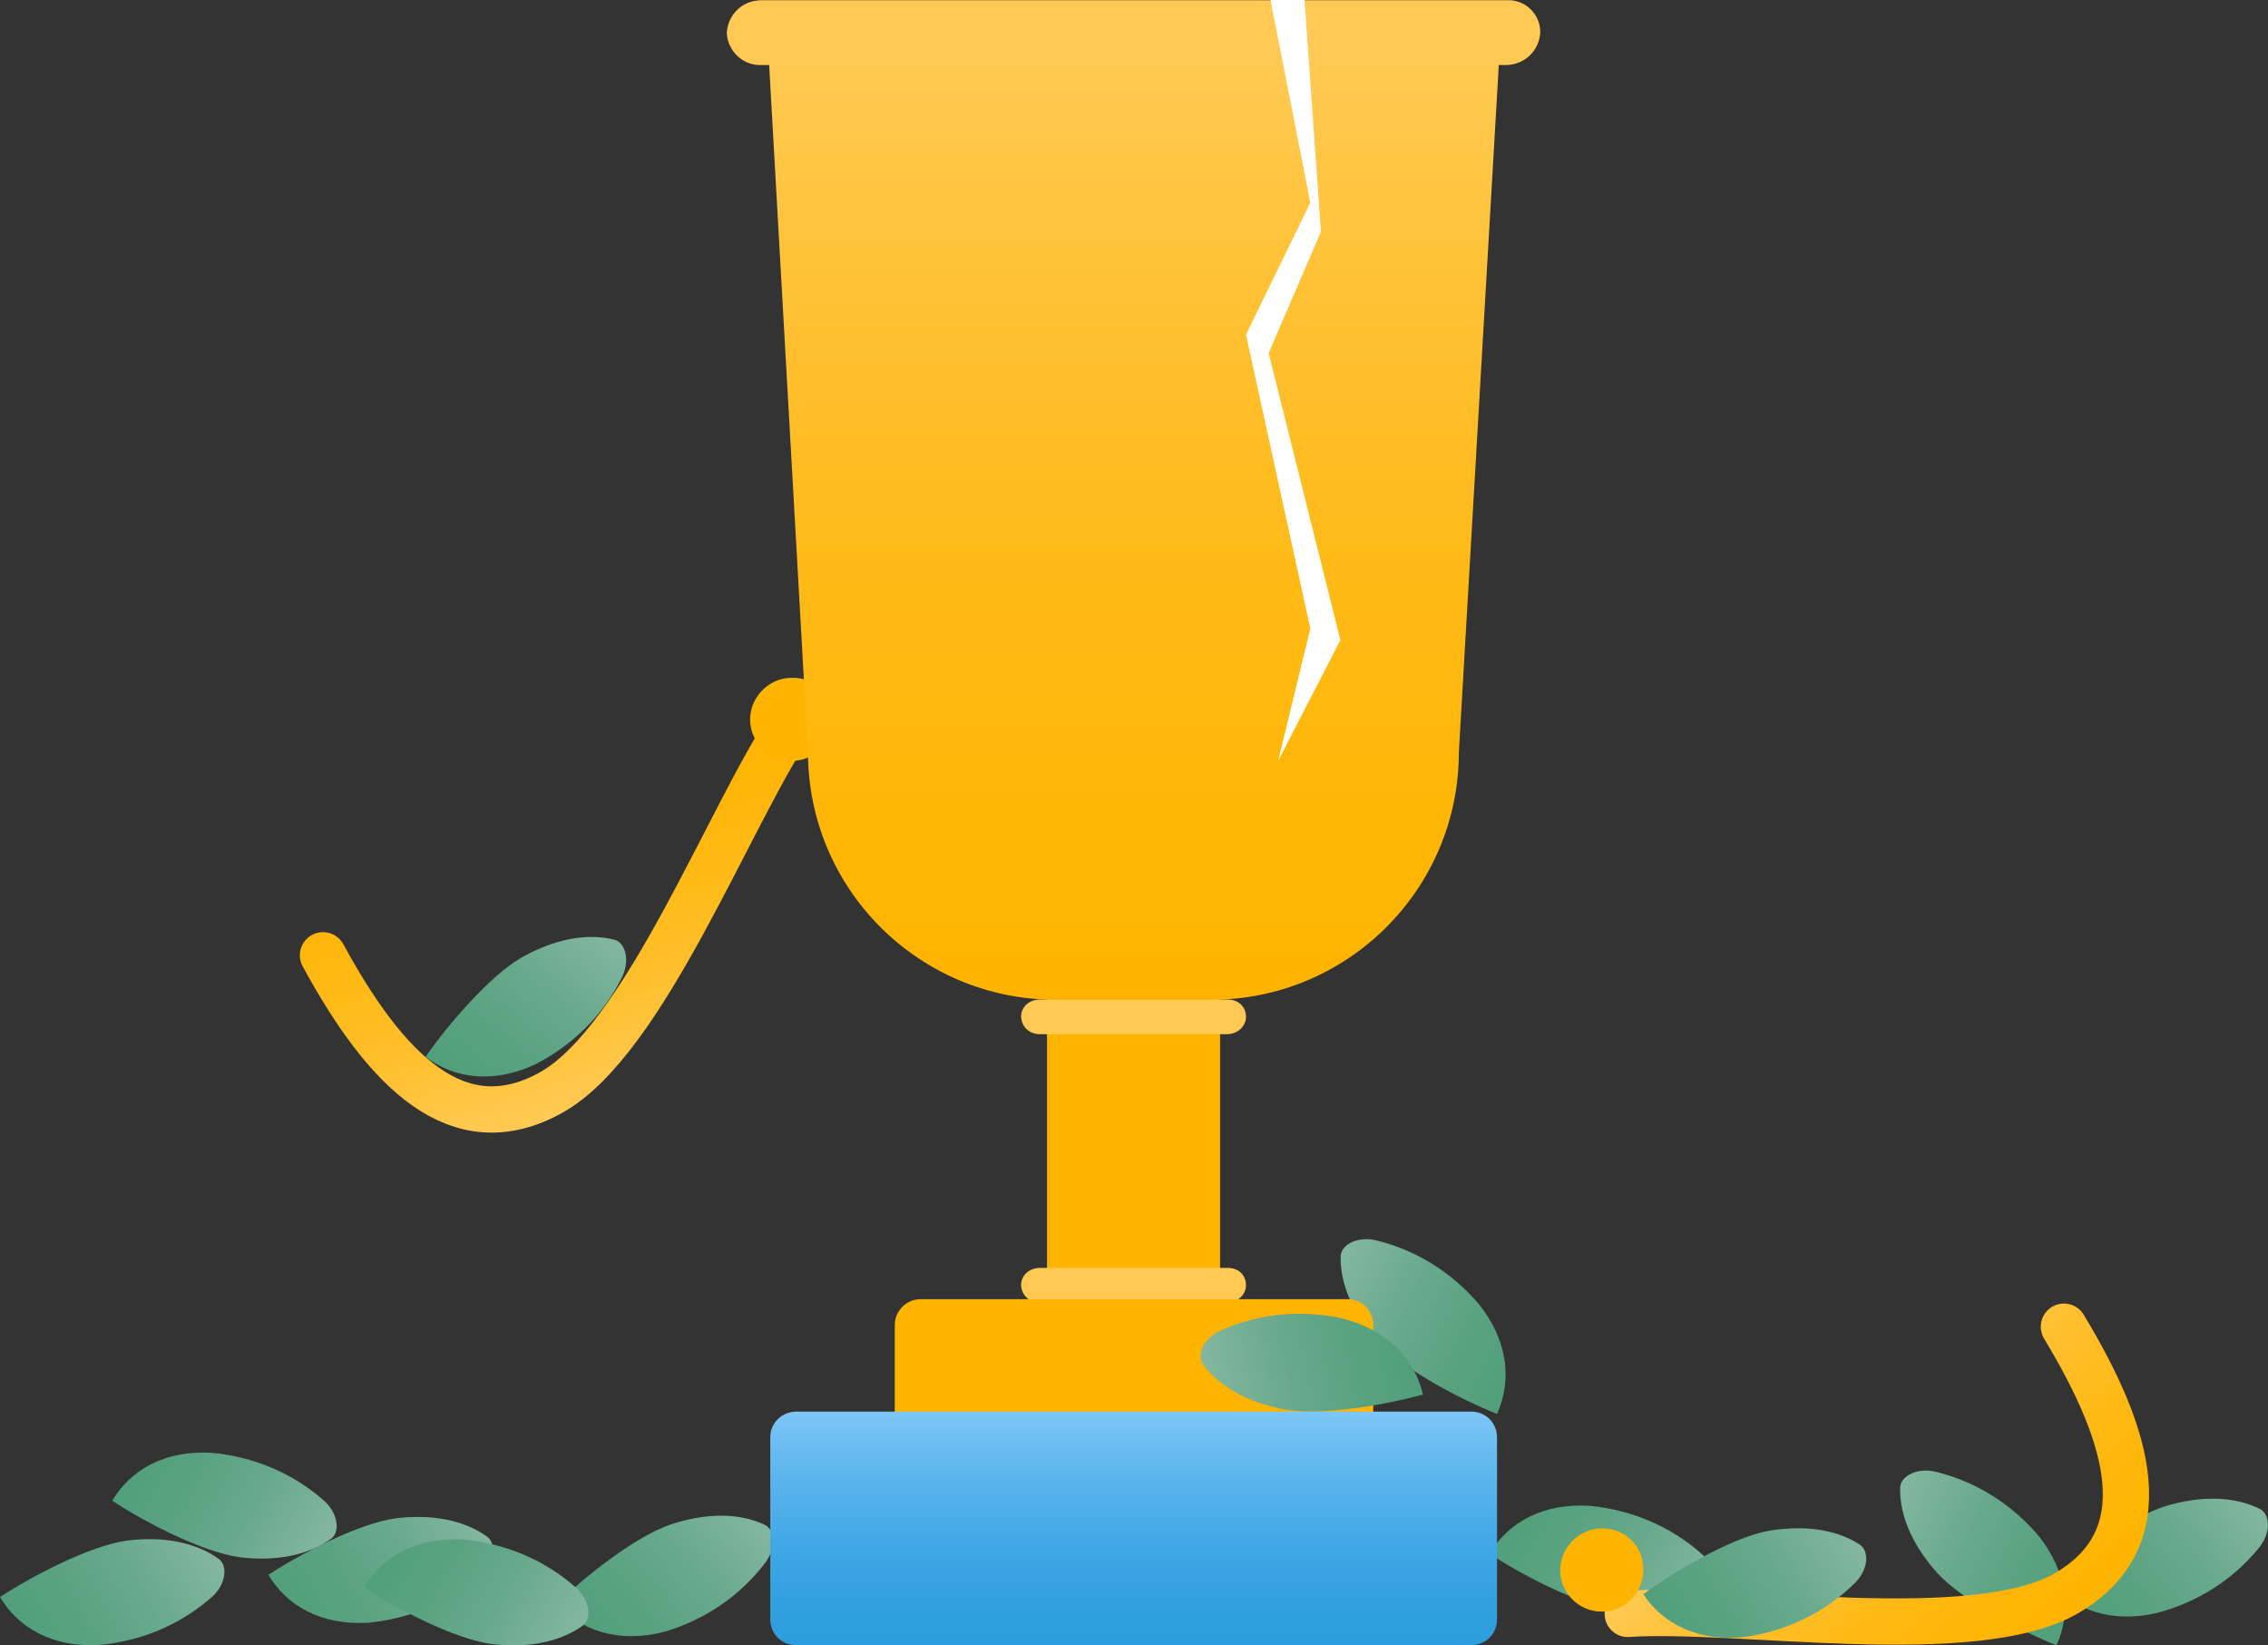 <?xml version="1.0" encoding="utf-8"?>
<!-- Generator: Adobe Illustrator 22.1.0, SVG Export Plug-In . SVG Version: 6.00 Build 0)  -->
<svg version="1.1" id="Layer_1" xmlns="http://www.w3.org/2000/svg" xmlns:xlink="http://www.w3.org/1999/xlink" x="0px" y="0px"
	 viewBox="0 0 980.2 711" style="enable-background:new 0 0 980.2 711;" xml:space="preserve">
<rect x="0" y="0" width="980.2" height="711" fill="#333333" stroke="none"/>
<style type="text/css">
	.st0{fill:url(#SVGID_1_);}
	.st1{fill:url(#SVGID_2_);}
	.st2{fill:url(#SVGID_3_);}
	.st3{fill:url(#SVGID_4_);}
	.st4{fill:url(#SVGID_5_);}
	.st5{fill:url(#SVGID_6_);}
	.st6{fill:url(#SVGID_7_);}
	.st7{fill:url(#SVGID_8_);}
	.st8{fill:url(#SVGID_9_);}
	.st9{fill:url(#SVGID_10_);}
	.st10{fill:#FFB400;}
	.st11{fill:#FFC953;}
	.st12{fill:url(#SVGID_11_);}
	.st13{fill:none;stroke:url(#SVGID_12_);stroke-width:20;stroke-linecap:round;stroke-linejoin:round;}
	.st14{fill:none;stroke:url(#SVGID_13_);stroke-width:20;stroke-linecap:round;stroke-linejoin:round;}
	.st15{fill:url(#SVGID_14_);}
	.st16{fill:url(#SVGID_15_);}
	.st17{display:none;}
	.st18{display:inline;fill:url(#SVGID_16_);}
	.st19{display:inline;fill:url(#SVGID_17_);}
	.st20{display:inline;fill:url(#SVGID_18_);}
	.st21{display:inline;fill:url(#SVGID_19_);}
	.st22{display:inline;fill:url(#SVGID_20_);}
	.st23{display:inline;fill:url(#SVGID_21_);}
	.st24{display:inline;fill:url(#SVGID_22_);}
	.st25{display:inline;fill:url(#SVGID_23_);}
	.st26{display:inline;fill:url(#SVGID_24_);}
	.st27{display:inline;fill:url(#SVGID_25_);}
	.st28{display:inline;fill:url(#SVGID_26_);}
	.st29{display:inline;fill:url(#SVGID_27_);}
	.st30{display:inline;fill:url(#SVGID_28_);}
	.st31{fill:url(#SVGID_29_);}
	.st32{fill:#FFFFFF;}
</style>
<g id="trophy">
	
		<linearGradient id="SVGID_1_" gradientUnits="userSpaceOnUse" x1="655.98" y1="-1130.806" x2="655.98" y2="-1221.832" gradientTransform="matrix(0.435 -0.9 -0.9 -0.435 -486.628 749.613)">
		<stop  offset="0" style="stop-color:#84B7A0"/>
		<stop  offset="2.375931e-02" style="stop-color:#82B69F"/>
		<stop  offset="0.401" style="stop-color:#68A98C"/>
		<stop  offset="0.738" style="stop-color:#58A280"/>
		<stop  offset="1" style="stop-color:#529F7C"/>
	</linearGradient>
	<path class="st0" d="M888.8,711c6.3-14,5.1-31.2-7.8-47.4c-11.4-13.4-26.6-23.2-44-27.5c-8.1-2.2-15.7,1.6-15.8,6.9
		c-0.2,12.4,5.7,25.2,16.2,36.9C848.6,691.9,873.5,704.8,888.8,711"/>
	
		<linearGradient id="SVGID_2_" gradientUnits="userSpaceOnUse" x1="640.806" y1="-869.576" x2="640.806" y2="-960.602" gradientTransform="matrix(0.435 -0.9 -0.9 -0.435 -486.628 749.613)">
		<stop  offset="0" style="stop-color:#84B7A0"/>
		<stop  offset="2.375931e-02" style="stop-color:#82B69F"/>
		<stop  offset="0.401" style="stop-color:#68A98C"/>
		<stop  offset="0.738" style="stop-color:#58A280"/>
		<stop  offset="1" style="stop-color:#529F7C"/>
	</linearGradient>
	<path class="st1" d="M647,611c6.3-14,5.1-31.2-7.8-47.4c-11.4-13.4-26.6-23.2-44-27.5c-8.1-2.2-15.7,1.6-15.8,6.9
		c-0.2,12.4,5.7,25.2,16.2,36.9C606.8,592,631.7,604.9,647,611"/>
	
		<linearGradient id="SVGID_3_" gradientUnits="userSpaceOnUse" x1="729.816" y1="-1211.286" x2="729.816" y2="-1302.312" gradientTransform="matrix(0.624 0.781 0.781 -0.624 1462.628 -681.351)">
		<stop  offset="0" style="stop-color:#84B7A0"/>
		<stop  offset="2.375931e-02" style="stop-color:#82B69F"/>
		<stop  offset="0.401" style="stop-color:#68A98C"/>
		<stop  offset="0.738" style="stop-color:#58A280"/>
		<stop  offset="1" style="stop-color:#529F7C"/>
	</linearGradient>
	<path class="st2" d="M886.1,683.6c9.9,11.7,25.9,18.1,46.1,13.4c17-4.5,32.4-13.9,43.8-27.8c5.5-6.3,5.4-14.8,0.6-17.2
		c-11.1-5.5-25.2-5.7-40.3-1.3C920.6,655.5,898.3,672.4,886.1,683.6"/>
	
		<linearGradient id="SVGID_4_" gradientUnits="userSpaceOnUse" x1="417.258" y1="-484.224" x2="417.258" y2="-575.249" gradientTransform="matrix(0.646 0.763 0.763 -0.646 424.825 20.451)">
		<stop  offset="0" style="stop-color:#84B7A0"/>
		<stop  offset="2.375931e-02" style="stop-color:#82B69F"/>
		<stop  offset="0.401" style="stop-color:#68A98C"/>
		<stop  offset="0.738" style="stop-color:#58A280"/>
		<stop  offset="1" style="stop-color:#529F7C"/>
	</linearGradient>
	<path class="st3" d="M240.7,693c10.2,11.5,26.4,17.3,46.5,12.1c16.9-5,32-14.9,43-29.1c5.3-6.5,5-15,0.1-17.2
		c-11.2-5.2-25.3-5-40.3-0.1C274.4,664,252.5,681.5,240.7,693"/>
	
		<linearGradient id="SVGID_5_" gradientUnits="userSpaceOnUse" x1="587.003" y1="-479.17" x2="587.003" y2="-570.196" gradientTransform="matrix(0.78 0.625 0.625 -0.78 100.521 -340.871)">
		<stop  offset="0" style="stop-color:#84B7A0"/>
		<stop  offset="2.375931e-02" style="stop-color:#82B69F"/>
		<stop  offset="0.401" style="stop-color:#68A98C"/>
		<stop  offset="0.738" style="stop-color:#58A280"/>
		<stop  offset="1" style="stop-color:#529F7C"/>
	</linearGradient>
	<path class="st4" d="M183.9,456.7c12.2,9.3,29.3,11.9,47.9,3c15.6-8.1,28.6-20.7,36.7-36.8c4-7.4,2-15.7-3.2-16.9
		c-12-2.9-25.8-0.1-39.6,7.6C211.4,421.8,193.3,443.2,183.9,456.7"/>
	
		<linearGradient id="SVGID_6_" gradientUnits="userSpaceOnUse" x1="303.658" y1="-539.324" x2="303.658" y2="-630.35" gradientTransform="matrix(0.489 0.873 0.873 -0.489 412.876 137.306)">
		<stop  offset="0" style="stop-color:#84B7A0"/>
		<stop  offset="2.375931e-02" style="stop-color:#82B69F"/>
		<stop  offset="0.401" style="stop-color:#68A98C"/>
		<stop  offset="0.738" style="stop-color:#58A280"/>
		<stop  offset="1" style="stop-color:#529F7C"/>
	</linearGradient>
	<path class="st5" d="M0,690.1c7.8,13.2,22.6,22,43.3,20.7c17.5-1.7,34.3-8.5,47.8-20.3c6.4-5.3,7.7-13.8,3.4-16.9
		c-10.1-7.2-23.9-9.8-39.5-7.9C38.6,668,13.8,681.1,0,690.1"/>
	
		<linearGradient id="SVGID_7_" gradientUnits="userSpaceOnUse" x1="351.955" y1="-433.419" x2="351.955" y2="-524.445" gradientTransform="matrix(0.489 0.873 0.873 -0.489 412.876 137.306)">
		<stop  offset="0" style="stop-color:#84B7A0"/>
		<stop  offset="2.375931e-02" style="stop-color:#82B69F"/>
		<stop  offset="0.401" style="stop-color:#68A98C"/>
		<stop  offset="0.738" style="stop-color:#58A280"/>
		<stop  offset="1" style="stop-color:#529F7C"/>
	</linearGradient>
	<path class="st6" d="M116,680.5c7.8,13.2,22.6,22,43.3,20.7c17.5-1.7,34.3-8.5,47.8-20.3c6.4-5.3,7.7-13.8,3.4-16.9
		c-10.1-7.2-23.9-9.8-39.5-7.9C154.6,658.4,129.8,671.5,116,680.5"/>
	
		<linearGradient id="SVGID_8_" gradientUnits="userSpaceOnUse" x1="363.772" y1="-392.65" x2="363.772" y2="-483.676" gradientTransform="matrix(0.489 -0.873 0.873 0.489 412.876 1219.572)">
		<stop  offset="0" style="stop-color:#84B7A0"/>
		<stop  offset="2.375931e-02" style="stop-color:#82B69F"/>
		<stop  offset="0.401" style="stop-color:#68A98C"/>
		<stop  offset="0.738" style="stop-color:#58A280"/>
		<stop  offset="1" style="stop-color:#529F7C"/>
	</linearGradient>
	<path class="st7" d="M157.3,686c7.8-13.2,22.6-22,43.3-20.7c17.5,1.7,34.3,8.5,47.8,20.3c6.4,5.3,7.7,13.8,3.4,16.9
		c-10.1,7.2-23.9,9.8-39.5,7.9C196,708.1,171.2,695,157.3,686"/>
	
		<linearGradient id="SVGID_9_" gradientUnits="userSpaceOnUse" x1="343.285" y1="-505.91" x2="343.285" y2="-596.936" gradientTransform="matrix(0.489 -0.873 0.873 0.489 412.876 1219.572)">
		<stop  offset="0" style="stop-color:#84B7A0"/>
		<stop  offset="2.375931e-02" style="stop-color:#82B69F"/>
		<stop  offset="0.401" style="stop-color:#68A98C"/>
		<stop  offset="0.738" style="stop-color:#58A280"/>
		<stop  offset="1" style="stop-color:#529F7C"/>
	</linearGradient>
	<path class="st8" d="M48.5,648.5c7.8-13.2,22.6-22,43.3-20.7c17.5,1.7,34.3,8.5,47.8,20.3c6.4,5.3,7.7,13.8,3.4,16.9
		c-10.1,7.2-23.9,9.8-39.5,7.9C87.2,670.6,62.3,657.6,48.5,648.5"/>
	
		<linearGradient id="SVGID_10_" gradientUnits="userSpaceOnUse" x1="614.166" y1="24.625" x2="614.166" y2="-66.401" gradientTransform="matrix(0.489 -0.873 0.873 0.489 412.876 1219.572)">
		<stop  offset="0" style="stop-color:#84B7A0"/>
		<stop  offset="2.375931e-02" style="stop-color:#82B69F"/>
		<stop  offset="0.401" style="stop-color:#68A98C"/>
		<stop  offset="0.738" style="stop-color:#58A280"/>
		<stop  offset="1" style="stop-color:#529F7C"/>
	</linearGradient>
	<path class="st9" d="M643.8,671.4c7.8-13.2,22.6-22,43.3-20.7c17.5,1.7,34.3,8.5,47.8,20.3c6.4,5.3,7.7,13.8,3.4,16.9
		c-10.1,7.2-23.9,9.8-39.5,7.9C682.4,693.5,657.6,680.5,643.8,671.4"/>
	<rect x="452.5" y="405.4" class="st10" width="74.8" height="193.7"/>
	<path class="st11" d="M538.5,555.4c0,4.1-3.7,7.5-8.2,7.5h-80.8c-4.5,0-7.9-3-8.2-7.5l0,0c0-4.5,3.7-7.5,8.2-7.5h81.2
		C535.2,547.9,538.5,550.9,538.5,555.4C538.9,555.4,538.9,555.4,538.5,555.4L538.5,555.4z"/>
	<path class="st11" d="M538.5,439.4c0,4.1-3.7,7.5-8.2,7.5h-80.8c-4.5,0-7.9-3-8.2-7.5l0,0c0-4.5,3.7-7.5,8.2-7.5h81.2
		C535.2,432,538.5,435,538.5,439.4C538.9,439.4,538.9,439.4,538.5,439.4L538.5,439.4z"/>
	<path class="st10" d="M397.9,561.4h184.4c6.4,0,11.2,4.9,11.2,11.2v47.1c0,6.4-4.9,11.2-11.2,11.2H397.9c-6.4,0-11.2-4.9-11.2-11.2
		v-47.1C386.7,566.6,391.6,561.4,397.9,561.4z"/>
	
		<linearGradient id="SVGID_11_" gradientUnits="userSpaceOnUse" x1="489.922" y1="720.097" x2="489.922" y2="821.074" gradientTransform="matrix(1 0 0 1 0 -110.11)">
		<stop  offset="0" style="stop-color:#7DC6F8"/>
		<stop  offset="0.274" style="stop-color:#5CB5ED"/>
		<stop  offset="0.554" style="stop-color:#42A8E5"/>
		<stop  offset="0.805" style="stop-color:#32A0E0"/>
		<stop  offset="1" style="stop-color:#2C9DDE"/>
	</linearGradient>
	<path class="st12" d="M344.1,610h291.7c6.4,0,11.2,4.9,11.2,11.2v78.5c0,6.4-4.9,11.2-11.2,11.2H344.1c-6.4,0-11.2-4.9-11.2-11.2
		v-78.5C332.8,614.8,338.1,610,344.1,610z"/>
	
		<linearGradient id="SVGID_12_" gradientUnits="userSpaceOnUse" x1="17.229" y1="275.262" x2="158.165" y2="275.262" gradientTransform="matrix(-0.308 -0.951 0.951 -0.308 19.377 572.846)">
		<stop  offset="0" style="stop-color:#FFCA55"/>
		<stop  offset="0.294" style="stop-color:#FFC030"/>
		<stop  offset="0.568" style="stop-color:#FFBA16"/>
		<stop  offset="0.811" style="stop-color:#FFB506"/>
		<stop  offset="1" style="stop-color:#FFB400"/>
	</linearGradient>
	<path class="st13" d="M341.9,312.8c-26.6,39.3-63.4,136.9-103.7,159.3c-40.3,22.5-71.5-9.5-98.6-59.3"/>
	<path class="st10" d="M360.1,310.1c0.4,10.1-7.5,18.3-17.2,18.7c-10.1,0.4-18.3-7.5-18.7-17.2s7.5-18.3,17.2-18.7
		c0.4,0,0.4,0,0.7,0C351.9,292.5,360.1,300.3,360.1,310.1z"/>
	
		<linearGradient id="SVGID_13_" gradientUnits="userSpaceOnUse" x1="906.051" y1="673.149" x2="1046.986" y2="673.149" gradientTransform="matrix(0.666 0.746 -0.746 0.666 678.614 -508.543)">
		<stop  offset="0" style="stop-color:#FFCA55"/>
		<stop  offset="0.294" style="stop-color:#FFC030"/>
		<stop  offset="0.568" style="stop-color:#FFBA16"/>
		<stop  offset="0.811" style="stop-color:#FFB506"/>
		<stop  offset="1" style="stop-color:#FFB400"/>
	</linearGradient>
	<path class="st14" d="M703.5,697.4c47.3-3.2,150.2,14.3,189.9-9.1c39.7-23.4,27.9-66.5-1.4-115"/>
	<path class="st10" d="M710.2,677.7c0.4,10.1-7.5,18.3-17.2,18.7c-10.1,0.4-18.3-7.5-18.7-17.2s7.5-18.3,17.2-18.7
		c0.4,0,0.4,0,0.7,0C702,660.1,710.2,668,710.2,677.7z"/>
	
		<linearGradient id="SVGID_14_" gradientUnits="userSpaceOnUse" x1="490.109" y1="125.459" x2="490.109" y2="542.08" gradientTransform="matrix(1 0 0 1 0 -110.11)">
		<stop  offset="0" style="stop-color:#FFCA55"/>
		<stop  offset="0.273" style="stop-color:#FFC134"/>
		<stop  offset="0.561" style="stop-color:#FFBA17"/>
		<stop  offset="0.814" style="stop-color:#FFB606"/>
		<stop  offset="1" style="stop-color:#FFB400"/>
	</linearGradient>
	<path class="st15" d="M648.5,15.3l-18,309.7c0,59.1-47.9,107-107,107h-67.3c-59.1,0-107-47.9-107-107L331.7,15.3"/>
	<path class="st11" d="M665.7,13.9c-0.4,7.9-6.7,14.2-15,14.2l0,0H329.1c-7.9,0.4-14.6-6-15-13.8l0,0l0,0c0.4-7.9,6.7-14.2,15-14.2
		l0,0h322C659-0.4,665.7,6,665.7,13.9C666.1,13.9,666.1,13.9,665.7,13.9L665.7,13.9z"/>
	
		<linearGradient id="SVGID_15_" gradientUnits="userSpaceOnUse" x1="548.573" y1="-826.942" x2="548.573" y2="-917.968" gradientTransform="matrix(-0.202 -0.979 -0.979 0.202 -177.814 1302.737)">
		<stop  offset="0" style="stop-color:#84B7A0"/>
		<stop  offset="2.375931e-02" style="stop-color:#82B69F"/>
		<stop  offset="0.401" style="stop-color:#68A98C"/>
		<stop  offset="0.738" style="stop-color:#58A280"/>
		<stop  offset="1" style="stop-color:#529F7C"/>
	</linearGradient>
	<path class="st16" d="M615,602.6c-3.5-14.9-14.9-27.9-35-32.9c-17.2-3.7-35.2-2.3-51.7,4.9c-7.8,3.1-11.5,10.8-8.3,15.1
		c7.4,9.9,19.8,16.5,35.3,19.4C571.5,611.9,599.1,607,615,602.6"/>
	<g class="st17">
		
			<linearGradient id="SVGID_16_" gradientUnits="userSpaceOnUse" x1="921.677" y1="-713.161" x2="921.677" y2="-793.671" gradientTransform="matrix(1 0 0 -1 0 -466.898)">
			<stop  offset="0" style="stop-color:#84B7A0"/>
			<stop  offset="2.375931e-02" style="stop-color:#82B69F"/>
			<stop  offset="0.401" style="stop-color:#68A98C"/>
			<stop  offset="0.738" style="stop-color:#58A280"/>
			<stop  offset="1" style="stop-color:#529F7C"/>
		</linearGradient>
		<path class="st18" d="M938,270.4c-9,13.5-14.6,28.4-16.8,44.5c0-15.7-5.2-31.4-15-44.1c-8.2-10.5-20.9-16.5-34-17.2
			c-5.2,0.4-9.3,4.9-9,10.1c0,0.4,0,1.1,0.4,1.5c1.5,14.2,6.7,27.3,15.3,38.1c11.2,14.2,25.8,22.4,41.5,22.4v-0.4c0,0.4,0,0.4,0,0.7
			c15,2.6,31.8-2.6,44.1-18.7c10.1-13.8,15.3-30.7,15.7-47.5c0-8.2-5.2-15-10.5-13.5C957.8,249.5,946.9,257.7,938,270.4z"/>
		
			<linearGradient id="SVGID_17_" gradientUnits="userSpaceOnUse" x1="917.328" y1="-801.528" x2="917.328" y2="-883.524" gradientTransform="matrix(1 0 0 -1 0 -466.898)">
			<stop  offset="0" style="stop-color:#84B7A0"/>
			<stop  offset="2.375931e-02" style="stop-color:#82B69F"/>
			<stop  offset="0.401" style="stop-color:#68A98C"/>
			<stop  offset="0.738" style="stop-color:#58A280"/>
			<stop  offset="1" style="stop-color:#529F7C"/>
		</linearGradient>
		<path class="st19" d="M967.5,346.3c-12.3,0.4-24.7,6.4-35.9,16.8c-11.2,11.2-19.8,25.1-25.1,40c3-15.3,0.7-31-6.4-45.3
			c-6.4-11.6-17.2-20.2-29.9-23.2c-5.2-0.7-10.1,2.6-10.8,7.9c0,0.4,0,1.1,0,1.5c-1.1,13.8,1.9,27.7,7.9,39.6
			c8.2,15.7,20.9,26.6,36.3,29.9l0,0l0,0c14.2,5.6,31.4,3.7,46.7-9.3c12.7-11.2,20.9-26.2,24.7-43
			C976.9,353.4,973.1,346.3,967.5,346.3z"/>
		
			<linearGradient id="SVGID_18_" gradientUnits="userSpaceOnUse" x1="894.5" y1="-878.814" x2="894.5" y2="-969.563" gradientTransform="matrix(1 0 0 -1 0 -466.898)">
			<stop  offset="0" style="stop-color:#84B7A0"/>
			<stop  offset="2.375931e-02" style="stop-color:#82B69F"/>
			<stop  offset="0.401" style="stop-color:#68A98C"/>
			<stop  offset="0.738" style="stop-color:#58A280"/>
			<stop  offset="1" style="stop-color:#529F7C"/>
		</linearGradient>
		<path class="st20" d="M945.4,443.2c-13.5-1.9-27.3,1.5-38.5,9c-13.1,9-23.9,20.2-32.2,34c6-14.2,7.1-29.9,2.6-45.3
			c-4.1-12.7-13.1-22.8-25.1-28.4c-4.9-1.9-10.1,0.7-12,5.6c0,0.4-0.4,1.1-0.4,1.5c-3.4,12.7-3.4,26.6,0.4,40
			c4.9,17.2,15.3,30.3,29.5,36.3c13.1,8.2,30.3,9.7,47.9,0c14.6-8.2,25.8-21.3,32.2-36.7C953.3,451.8,951,444.3,945.4,443.2z"/>
		
			<linearGradient id="SVGID_19_" gradientUnits="userSpaceOnUse" x1="854.41" y1="-949.835" x2="854.41" y2="-1048.888" gradientTransform="matrix(1 0 0 -1 0 -466.898)">
			<stop  offset="0" style="stop-color:#84B7A0"/>
			<stop  offset="2.375931e-02" style="stop-color:#82B69F"/>
			<stop  offset="0.401" style="stop-color:#68A98C"/>
			<stop  offset="0.738" style="stop-color:#58A280"/>
			<stop  offset="1" style="stop-color:#529F7C"/>
		</linearGradient>
		<path class="st21" d="M905.4,532.9c-12.7-4.5-26.9-3.7-39.3,1.5c-14.6,6-27.7,15.3-38.1,27.3c9-13.1,12.7-28.4,11.2-44.5
			c-1.5-13.1-8.2-25.1-18.7-32.9c-4.5-2.6-10.1-1.5-12.7,3c-0.4,0.4-0.4,0.7-0.7,1.5c-6.4,12.3-9,26.2-7.9,39.6
			c1.5,18,9.3,32.9,22.1,41.5l0,0l0,0c10.8,10.8,27.7,15.3,46.7,9.3c15.7-5.6,29.5-16.1,38.9-29.9
			C911.4,543,910.7,534.8,905.4,532.9z"/>
		
			<linearGradient id="SVGID_20_" gradientUnits="userSpaceOnUse" x1="798.22" y1="-1013.446" x2="798.22" y2="-1119.153" gradientTransform="matrix(1 0 0 -1 0 -466.898)">
			<stop  offset="0" style="stop-color:#84B7A0"/>
			<stop  offset="2.375931e-02" style="stop-color:#82B69F"/>
			<stop  offset="0.401" style="stop-color:#68A98C"/>
			<stop  offset="0.738" style="stop-color:#58A280"/>
			<stop  offset="1" style="stop-color:#529F7C"/>
		</linearGradient>
		<path class="st22" d="M848.9,613.4c-11.6-7.1-25.4-9.3-38.9-6.4c-16.5,3.4-32.2,10.5-44.9,20.9c12.3-11.2,19.8-26.2,21.7-43
			c1.1-13.1-3-26.2-12-35.9c-3.7-3.4-9.7-3.4-13.1,0.4c-0.4,0.4-0.7,0.7-1.1,1.1c-8.6,11.2-13.8,24.3-15.7,37.8
			c-2.2,18,2.2,34,13.5,44.9c1.5-0.7,2.6-1.9,3.7-3c-1.1,1.1-2.6,2.2-3.7,3.4c8.6,12.7,23.9,20.6,44.1,18.3
			c16.8-2.6,32.2-10.1,44.5-22.1C852.7,624.6,853.8,616.3,848.9,613.4z"/>
		
			<linearGradient id="SVGID_21_" gradientUnits="userSpaceOnUse" x1="727.259" y1="-1067.341" x2="727.259" y2="-1177.647" gradientTransform="matrix(1 0 0 -1 0 -466.898)">
			<stop  offset="0" style="stop-color:#84B7A0"/>
			<stop  offset="2.375931e-02" style="stop-color:#82B69F"/>
			<stop  offset="0.401" style="stop-color:#68A98C"/>
			<stop  offset="0.738" style="stop-color:#58A280"/>
			<stop  offset="1" style="stop-color:#529F7C"/>
		</linearGradient>
		<path class="st23" d="M739.7,668c-16.1,0-31.8,3.7-46.4,10.5c13.5-9,23.9-22.1,28-36.3c4.1-12.7,2.2-26.6-4.5-37.8
			c-3-4.1-9-5.2-13.1-2.2c-0.4,0.4-0.7,0.7-1.1,1.1c-10.8,9-18.7,20.6-23.6,34c-6,17.2-4.9,34,3.7,47.1l0,0
			c6,14.2,19.4,24.7,40,26.2c17.2,1.1,34.4-3.7,49-13.1c6.7-4.5,9.3-12.3,5.2-16.1C768.2,673.2,755.1,668.3,739.7,668z"/>
	</g>
	<g class="st17">
		
			<linearGradient id="SVGID_22_" gradientUnits="userSpaceOnUse" x1="71.956" y1="-610.751" x2="71.956" y2="-702.602" gradientTransform="matrix(1 0 0 -1 0 -466.898)">
			<stop  offset="0" style="stop-color:#84B7A0"/>
			<stop  offset="2.375931e-02" style="stop-color:#82B69F"/>
			<stop  offset="0.401" style="stop-color:#68A98C"/>
			<stop  offset="0.738" style="stop-color:#58A280"/>
			<stop  offset="1" style="stop-color:#529F7C"/>
		</linearGradient>
		<path class="st24" d="M60.6,234.9c15.3,3,31.4-2.2,45.3-14.2c10.8-9.3,18.7-21.7,23.2-35.2c2.2-6-0.4-12.7-6-13.5
			c-13.1-2.2-26.9,1.9-37,10.5c-12.3,10.5-20.9,25.1-23.9,41.1c1.5-16.5-1.1-32.9-7.1-48.6c-6-14.6-15-25.4-26.2-30.7
			c-4.9-2.2-11.6,3-13.1,11.2c-3.4,17.2-1.5,35.5,5.6,51.6C30.3,225.9,45.3,234.5,60.6,234.9z"/>
		
			<linearGradient id="SVGID_23_" gradientUnits="userSpaceOnUse" x1="58.354" y1="-713.152" x2="58.354" y2="-793.671" gradientTransform="matrix(1 0 0 -1 0 -466.898)">
			<stop  offset="0" style="stop-color:#84B7A0"/>
			<stop  offset="2.375931e-02" style="stop-color:#82B69F"/>
			<stop  offset="0.401" style="stop-color:#68A98C"/>
			<stop  offset="0.738" style="stop-color:#58A280"/>
			<stop  offset="1" style="stop-color:#529F7C"/>
		</linearGradient>
		<path class="st25" d="M59.8,326.1v-0.4c15.7,0,29.9-8.2,41.1-22.4c8.6-10.8,13.8-23.9,15.3-37.8c0.4-0.7,0.4-1.1,0.4-1.5
			c0.4-5.2-3.7-9.7-9-10.1c-13.1,0.7-25.8,6.7-34,17.2c-9.3,11.6-14.6,25.8-15,40.4c-2.2-14.6-7.9-28.8-16.5-41.1
			c-9-12.7-19.8-20.9-31.8-23.9C5.2,245,0,251.3,0,259.6c0,17.2,5.6,34,15.7,47.9C28,323.5,44.9,328.7,59.8,326.1z"/>
		
			<linearGradient id="SVGID_24_" gradientUnits="userSpaceOnUse" x1="62.526" y1="-801.528" x2="62.526" y2="-883.524" gradientTransform="matrix(1 0 0 -1 0 -466.898)">
			<stop  offset="0" style="stop-color:#84B7A0"/>
			<stop  offset="2.375931e-02" style="stop-color:#82B69F"/>
			<stop  offset="0.401" style="stop-color:#68A98C"/>
			<stop  offset="0.738" style="stop-color:#58A280"/>
			<stop  offset="1" style="stop-color:#529F7C"/>
		</linearGradient>
		<path class="st26" d="M76.3,413.6c15.3-3.4,28-14.2,36.3-29.9c6.4-12.3,9-25.8,7.9-39.6c0-0.4,0-1.1,0-1.5
			c-0.7-5.2-5.6-8.6-10.8-7.9c-12.7,3-23.6,11.6-29.9,23.2c-7.5,14.2-9.7,30.3-6.4,46c-5.2-15.3-13.8-29.2-25.1-40.8
			c-11.2-10.5-23.6-16.5-35.9-16.8c-5.6,0-9.3,7.1-7.5,15c3.7,16.8,12.3,31.8,24.7,43C44.9,417.4,62.1,419.3,76.3,413.6z"/>
		
			<linearGradient id="SVGID_25_" gradientUnits="userSpaceOnUse" x1="85.319" y1="-878.814" x2="85.319" y2="-969.563" gradientTransform="matrix(1 0 0 -1 0 -466.898)">
			<stop  offset="0" style="stop-color:#84B7A0"/>
			<stop  offset="2.375931e-02" style="stop-color:#82B69F"/>
			<stop  offset="0.401" style="stop-color:#68A98C"/>
			<stop  offset="0.738" style="stop-color:#58A280"/>
			<stop  offset="1" style="stop-color:#529F7C"/>
		</linearGradient>
		<path class="st27" d="M110.3,495.9L110.3,495.9c14.2-6.4,27.8-18.5,29.5-36.3c1.3-13.8,3-28,0-40c0-0.4,0-1.1-0.4-1.5
			c-1.9-4.9-7.1-7.5-12-5.6c-12,5.6-21.3,15.7-25.1,28.4c-4.1,14.2-3.7,29.2,1.5,42.6c-7.9-12.7-18.3-23.2-30.7-31.4
			c-11.2-7.5-24.7-10.8-38.1-9.3c-5.6,1.1-7.9,8.6-4.5,16.1c6,15.7,17.2,28.4,31.8,37C80,505.6,97.2,504.1,110.3,495.9z"/>
		
			<linearGradient id="SVGID_26_" gradientUnits="userSpaceOnUse" x1="125.745" y1="-949.835" x2="125.745" y2="-1048.888" gradientTransform="matrix(1 0 0 -1 0 -466.898)">
			<stop  offset="0" style="stop-color:#84B7A0"/>
			<stop  offset="2.375931e-02" style="stop-color:#82B69F"/>
			<stop  offset="0.401" style="stop-color:#68A98C"/>
			<stop  offset="0.738" style="stop-color:#58A280"/>
			<stop  offset="1" style="stop-color:#529F7C"/>
		</linearGradient>
		<path class="st28" d="M158.9,570c12.7-8.6,20.6-23.6,22.1-41.5c0.7-13.5-1.9-27.3-7.5-39.6c-0.4-0.7-0.4-1.1-0.7-1.5
			c-2.6-4.5-8.2-5.6-12.7-3c-10.8,7.9-17.6,19.8-19.1,32.9c-1.5,15.7,2.6,31.4,11.2,44.5c-10.5-12-23.6-21.3-38.1-27.3
			c-12.3-5.2-26.6-6-39.3-1.5c-5.2,1.9-6,10.1-1.5,16.5c9.3,13.8,22.8,24.3,38.9,29.9C131.3,585.3,148.1,580.8,158.9,570z"/>
		
			<linearGradient id="SVGID_27_" gradientUnits="userSpaceOnUse" x1="181.612" y1="-1013.446" x2="181.612" y2="-1119.153" gradientTransform="matrix(1 0 0 -1 0 -466.898)">
			<stop  offset="0" style="stop-color:#84B7A0"/>
			<stop  offset="2.375931e-02" style="stop-color:#82B69F"/>
			<stop  offset="0.401" style="stop-color:#68A98C"/>
			<stop  offset="0.738" style="stop-color:#58A280"/>
			<stop  offset="1" style="stop-color:#529F7C"/>
		</linearGradient>
		<path class="st29" d="M221.4,633.5c-1.1-1.1-2.6-2.2-3.7-3.4C218.8,631.3,219.9,632.4,221.4,633.5c10.8-11.2,15.7-27.3,13.5-45.3
			c-1.9-13.5-7.1-26.6-15.7-37.8c-0.4-0.4-0.7-0.7-1.1-1.1c-3.4-3.7-9.3-3.7-13.1-0.4c-9,9.7-13.1,22.8-12,35.9
			c1.9,16.5,9.7,31.8,21.7,43c-13.1-10.5-28.4-17.6-44.9-20.9c-13.5-3-27.3-0.7-38.9,6.4c-4.9,3-3.7,11.2,1.9,16.5
			c12.3,12,28,19.4,44.5,22.1C197.5,654.1,212.8,646.3,221.4,633.5z"/>
		
			<linearGradient id="SVGID_28_" gradientUnits="userSpaceOnUse" x1="252.585" y1="-1067.341" x2="252.585" y2="-1177.656" gradientTransform="matrix(1 0 0 -1 0 -466.898)">
			<stop  offset="0" style="stop-color:#84B7A0"/>
			<stop  offset="2.375931e-02" style="stop-color:#82B69F"/>
			<stop  offset="0.401" style="stop-color:#68A98C"/>
			<stop  offset="0.738" style="stop-color:#58A280"/>
			<stop  offset="1" style="stop-color:#529F7C"/>
		</linearGradient>
		<path class="st30" d="M300.7,637.3c-4.5-13.1-12.3-25.1-23.2-34c-0.4-0.4-0.7-0.7-1.1-1.1c-4.1-3-10.1-1.9-13.1,2.2
			c-6.7,11.2-8.6,25.1-4.5,37.8c3.7,14.2,14.2,27.3,27.7,36.3c-14.6-6.7-30.3-10.5-46.4-10.5c-15.3,0.4-28.4,5.2-37.4,13.5
			c-4.1,3.7-1.5,11.6,5.2,16.1c14.6,9.7,31.8,14.2,49,13.1c20.6-1.5,33.7-12.3,40-26.2l0,0C305.5,671.3,306.7,654.5,300.7,637.3z"/>
	</g>
	
		<linearGradient id="SVGID_29_" gradientUnits="userSpaceOnUse" x1="773.275" y1="-1080.37" x2="773.275" y2="-1171.396" gradientTransform="matrix(0.534 0.846 0.846 -0.534 1299.991 -570.926)">
		<stop  offset="0" style="stop-color:#84B7A0"/>
		<stop  offset="2.375931e-02" style="stop-color:#82B69F"/>
		<stop  offset="0.401" style="stop-color:#68A98C"/>
		<stop  offset="0.738" style="stop-color:#58A280"/>
		<stop  offset="1" style="stop-color:#529F7C"/>
	</linearGradient>
	<path class="st31" d="M710.2,688.9c8.5,12.8,23.8,20.8,44.4,18.4c17.4-2.6,33.8-10.3,46.6-22.8c6.2-5.7,7-14.1,2.5-17.1
		c-10.4-6.7-24.4-8.5-39.9-5.8C747.7,664.8,723.6,679.1,710.2,688.9"/>
</g>
<polygon class="st32" points="549.1,0 566.3,87.6 538.5,144.6 566.3,271.6 552.4,328.8 579.3,276.6 548.3,152.6 570.9,100.1 
	563.8,0 "/>
</svg>
